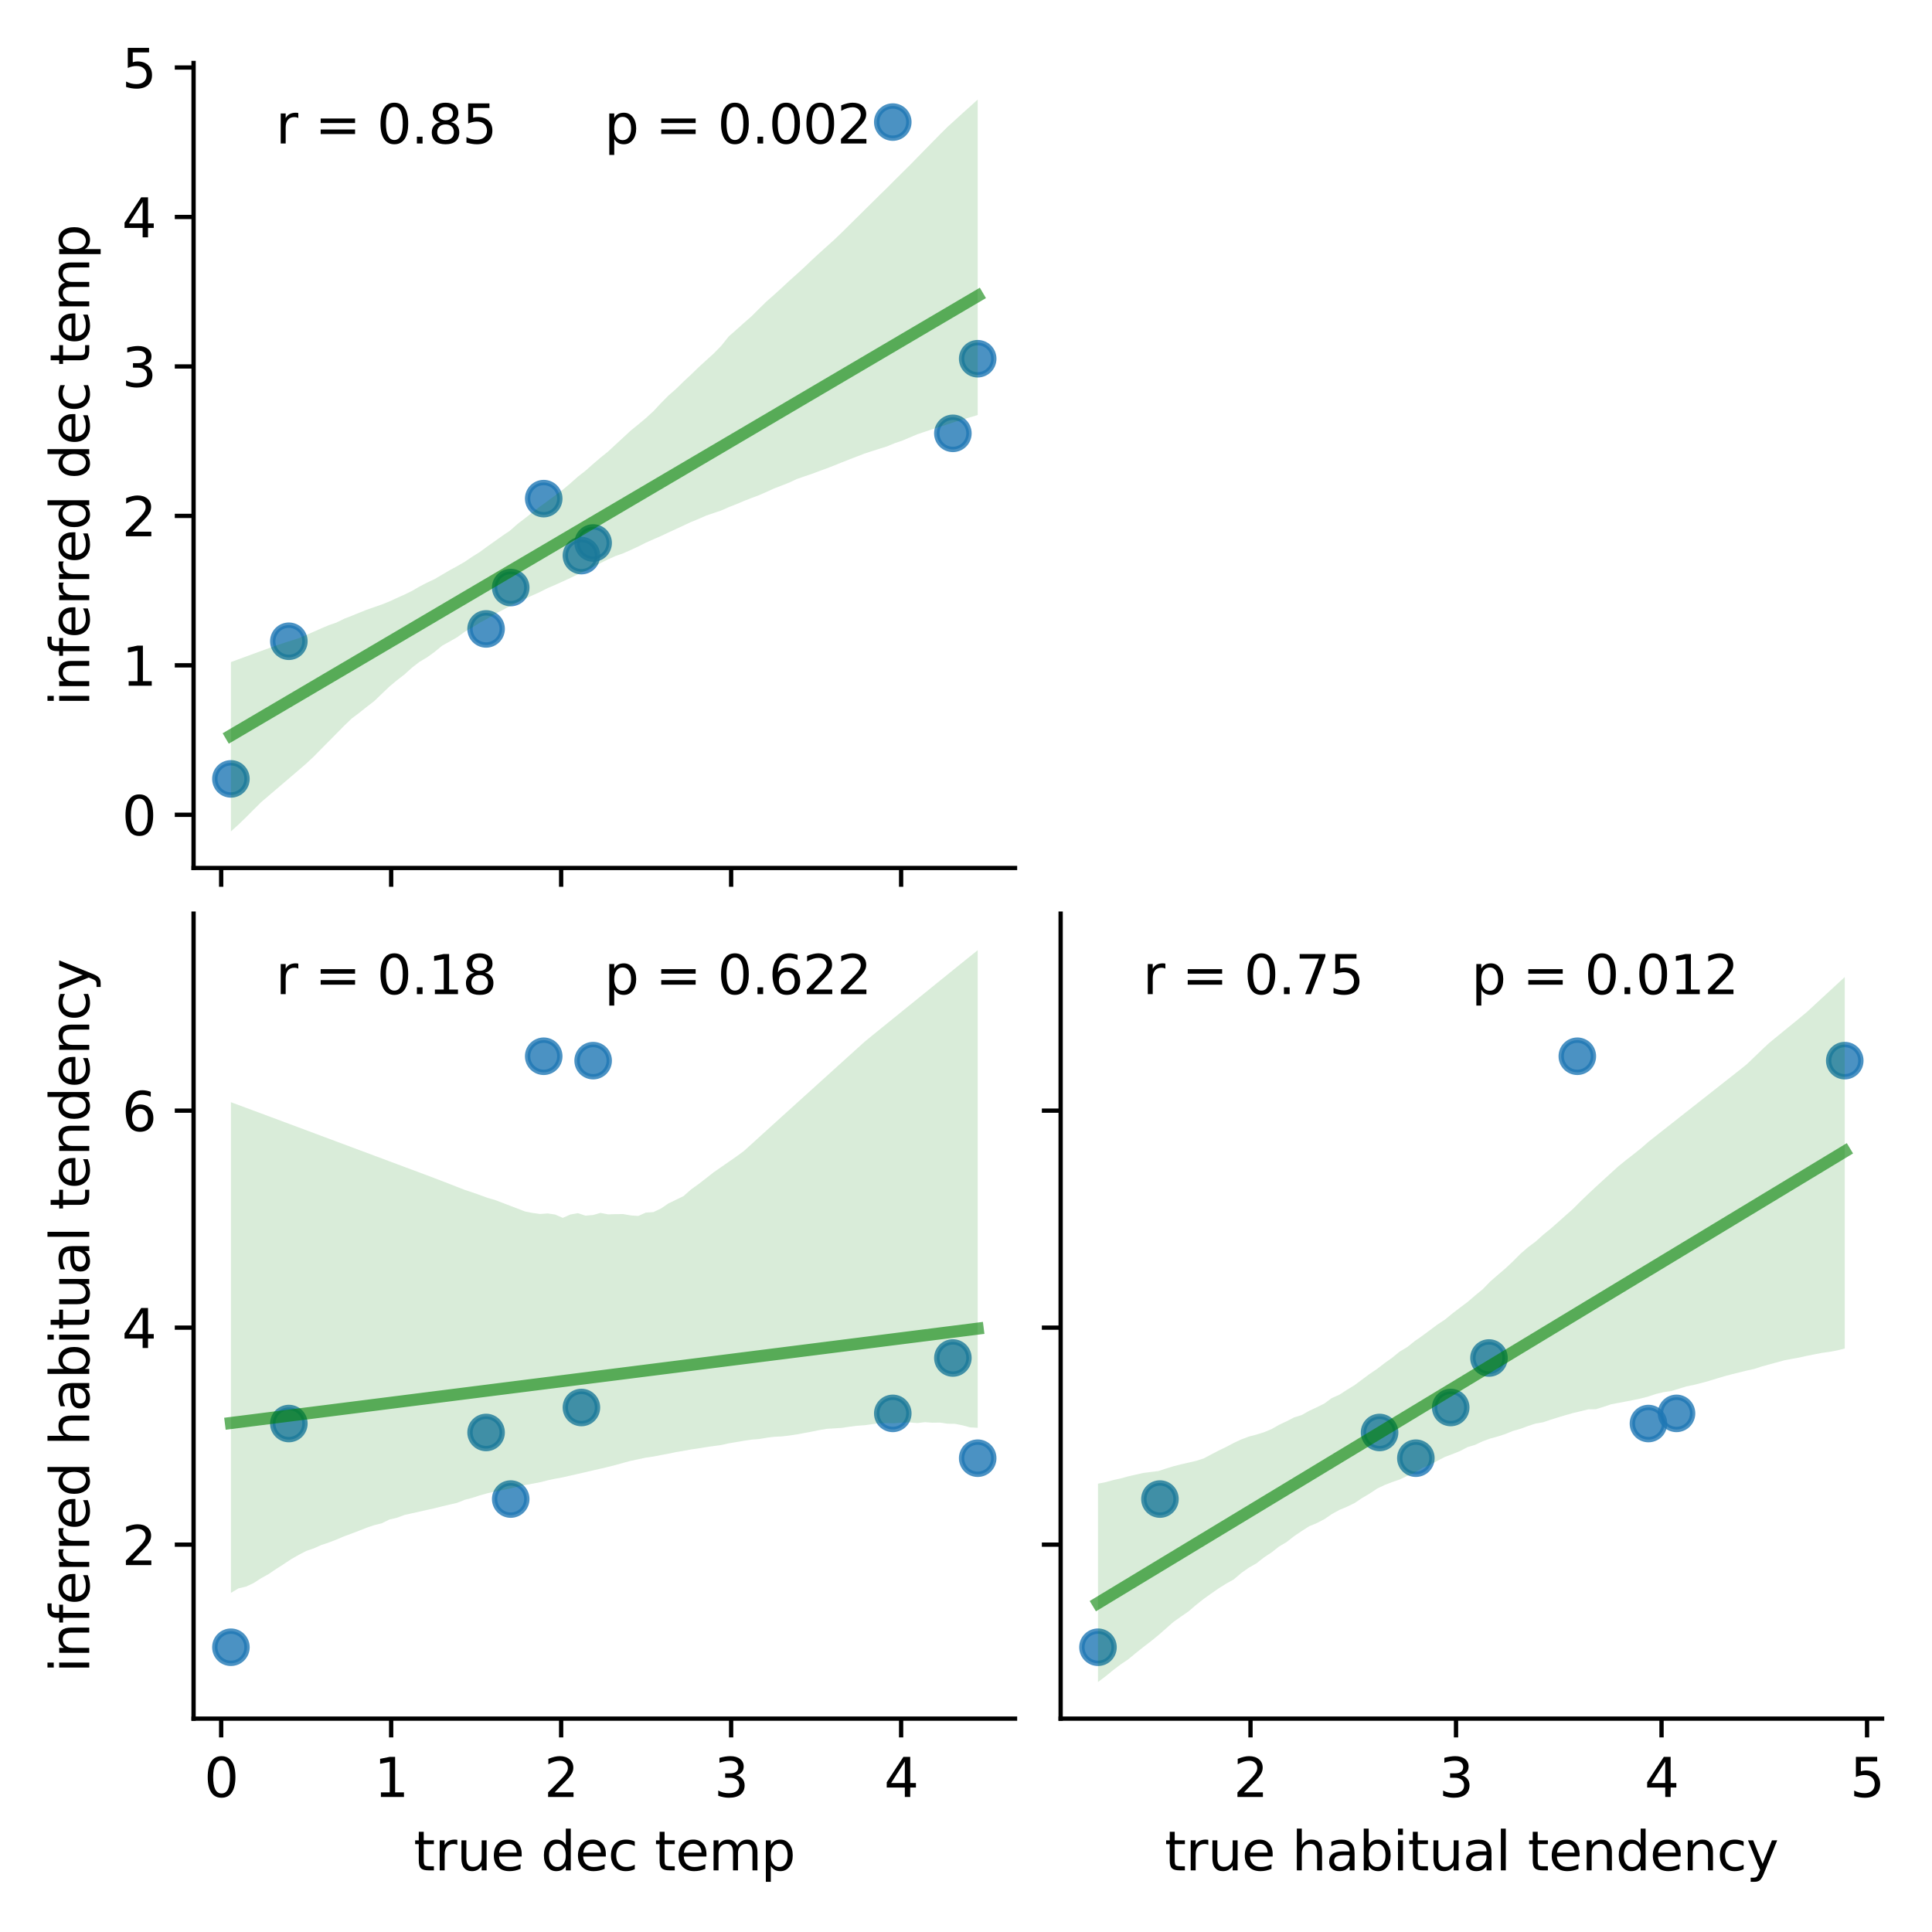 <?xml version="1.0" encoding="utf-8" standalone="no"?>
<!DOCTYPE svg PUBLIC "-//W3C//DTD SVG 1.1//EN"
  "http://www.w3.org/Graphics/SVG/1.1/DTD/svg11.dtd">
<svg xmlns:xlink="http://www.w3.org/1999/xlink" width="360pt" height="360pt" viewBox="0 0 360 360" xmlns="http://www.w3.org/2000/svg" version="1.1">
 <defs>
  <style type="text/css">*{stroke-linejoin: round; stroke-linecap: butt}</style>
 </defs>
 <g id="figure_1">
  <g id="patch_1">
   <path d="M 0 360 
L 360 360 
L 360 0 
L 0 0 
z
" style="fill: #ffffff"/>
  </g>
  <g id="axes_1">
   <g id="patch_2">
    <path d="M 36.07 161.739 
L 189.135 161.739 
L 189.135 11.737 
L 36.07 11.737 
z
" style="fill: #ffffff"/>
   </g>
   <g id="PathCollection_1">
    <defs>
     <path id="md2dc69fb15" d="M 0 3 
C 0.796 3 1.559 2.684 2.121 2.121 
C 2.684 1.559 3 0.796 3 0 
C 3 -0.796 2.684 -1.559 2.121 -2.121 
C 1.559 -2.684 0.796 -3 0 -3 
C -0.796 -3 -1.559 -2.684 -2.121 -2.121 
C -2.684 -1.559 -3 -0.796 -3 0 
C -3 0.796 -2.684 1.559 -2.121 2.121 
C -1.559 2.684 -0.796 3 0 3 
z
" style="stroke: #1f77b4; stroke-opacity: 0.8"/>
    </defs>
    <g clip-path="url(#p5562e097ee)">
     <use xlink:href="#md2dc69fb15" x="110.524" y="101.178" style="fill: #1f77b4; fill-opacity: 0.8; stroke: #1f77b4; stroke-opacity: 0.8"/>
     <use xlink:href="#md2dc69fb15" x="166.356" y="22.748" style="fill: #1f77b4; fill-opacity: 0.8; stroke: #1f77b4; stroke-opacity: 0.8"/>
     <use xlink:href="#md2dc69fb15" x="43.028" y="145.135" style="fill: #1f77b4; fill-opacity: 0.8; stroke: #1f77b4; stroke-opacity: 0.8"/>
     <use xlink:href="#md2dc69fb15" x="53.823" y="119.489" style="fill: #1f77b4; fill-opacity: 0.8; stroke: #1f77b4; stroke-opacity: 0.8"/>
     <use xlink:href="#md2dc69fb15" x="101.313" y="92.912" style="fill: #1f77b4; fill-opacity: 0.8; stroke: #1f77b4; stroke-opacity: 0.8"/>
     <use xlink:href="#md2dc69fb15" x="90.576" y="117.189" style="fill: #1f77b4; fill-opacity: 0.8; stroke: #1f77b4; stroke-opacity: 0.8"/>
     <use xlink:href="#md2dc69fb15" x="95.165" y="109.485" style="fill: #1f77b4; fill-opacity: 0.8; stroke: #1f77b4; stroke-opacity: 0.8"/>
     <use xlink:href="#md2dc69fb15" x="108.337" y="103.53" style="fill: #1f77b4; fill-opacity: 0.8; stroke: #1f77b4; stroke-opacity: 0.8"/>
     <use xlink:href="#md2dc69fb15" x="177.554" y="80.749" style="fill: #1f77b4; fill-opacity: 0.8; stroke: #1f77b4; stroke-opacity: 0.8"/>
     <use xlink:href="#md2dc69fb15" x="182.178" y="66.844" style="fill: #1f77b4; fill-opacity: 0.8; stroke: #1f77b4; stroke-opacity: 0.8"/>
    </g>
   </g>
   <g id="PolyCollection_1">
    <path d="M 43.028 123.371 
L 43.028 154.92 
L 44.433 153.652 
L 45.839 152.292 
L 47.244 150.881 
L 48.65 149.484 
L 50.055 148.283 
L 51.461 147.083 
L 52.866 145.883 
L 54.272 144.682 
L 55.678 143.484 
L 57.083 142.266 
L 58.489 140.947 
L 59.894 139.521 
L 61.3 138.099 
L 62.705 136.679 
L 64.111 135.255 
L 65.516 133.903 
L 66.922 132.843 
L 68.328 131.722 
L 69.733 130.638 
L 71.139 129.286 
L 72.544 127.948 
L 73.95 126.771 
L 75.355 125.686 
L 76.761 124.412 
L 78.167 123.326 
L 79.572 122.494 
L 80.978 121.478 
L 82.383 120.316 
L 83.789 119.538 
L 85.194 118.74 
L 86.6 117.716 
L 88.005 116.909 
L 89.411 116.03 
L 90.817 115.28 
L 92.222 114.389 
L 93.628 113.692 
L 95.033 112.917 
L 96.439 112.249 
L 97.844 111.545 
L 99.25 110.923 
L 100.655 110.292 
L 102.061 109.577 
L 103.467 108.975 
L 104.872 108.342 
L 106.278 107.692 
L 107.683 107 
L 109.089 106.358 
L 110.494 105.626 
L 111.9 104.916 
L 113.306 104.221 
L 114.711 103.598 
L 116.117 103.104 
L 117.522 102.486 
L 118.928 101.834 
L 120.333 101.123 
L 121.739 100.502 
L 123.144 99.888 
L 124.55 99.227 
L 125.956 98.576 
L 127.361 97.924 
L 128.767 97.272 
L 130.172 96.695 
L 131.578 96.074 
L 132.983 95.596 
L 134.389 95.129 
L 135.794 94.5 
L 137.2 93.951 
L 138.606 93.355 
L 140.011 92.804 
L 141.417 92.277 
L 142.822 91.666 
L 144.228 91.025 
L 145.633 90.481 
L 147.039 89.936 
L 148.445 89.27 
L 149.85 88.783 
L 151.256 88.308 
L 152.661 87.782 
L 154.067 87.268 
L 155.472 86.725 
L 156.878 86.154 
L 158.283 85.598 
L 159.689 85.057 
L 161.095 84.516 
L 162.5 84.054 
L 163.906 83.61 
L 165.311 83.166 
L 166.717 82.582 
L 168.122 82.11 
L 169.528 81.512 
L 170.933 80.918 
L 172.339 80.447 
L 173.745 79.976 
L 175.15 79.516 
L 176.556 79.059 
L 177.961 78.602 
L 179.367 78.179 
L 180.772 77.758 
L 182.178 77.336 
L 182.178 18.556 
L 182.178 18.556 
L 180.772 19.829 
L 179.367 21.086 
L 177.961 22.373 
L 176.556 23.644 
L 175.15 25.045 
L 173.745 26.475 
L 172.339 27.906 
L 170.933 29.341 
L 169.528 30.776 
L 168.122 32.17 
L 166.717 33.564 
L 165.311 34.982 
L 163.906 36.348 
L 162.5 37.739 
L 161.095 39.129 
L 159.689 40.519 
L 158.283 41.909 
L 156.878 43.3 
L 155.472 44.649 
L 154.067 45.914 
L 152.661 47.178 
L 151.256 48.473 
L 149.85 49.819 
L 148.445 51.096 
L 147.039 52.356 
L 145.633 53.664 
L 144.228 54.941 
L 142.822 56.178 
L 141.417 57.555 
L 140.011 58.96 
L 138.606 60.185 
L 137.2 61.45 
L 135.794 62.683 
L 134.389 64.444 
L 132.983 65.875 
L 131.578 67.149 
L 130.172 68.432 
L 128.767 69.796 
L 127.361 71.103 
L 125.956 72.482 
L 124.55 73.712 
L 123.144 75.133 
L 121.739 76.639 
L 120.333 77.923 
L 118.928 79.094 
L 117.522 80.238 
L 116.117 81.54 
L 114.711 82.835 
L 113.306 84.139 
L 111.9 85.274 
L 110.494 86.478 
L 109.089 87.72 
L 107.683 88.814 
L 106.278 90.068 
L 104.872 91.244 
L 103.467 92.295 
L 102.061 93.343 
L 100.655 94.363 
L 99.25 95.444 
L 97.844 96.556 
L 96.439 97.63 
L 95.033 98.874 
L 93.628 99.825 
L 92.222 100.825 
L 90.817 101.819 
L 89.411 102.851 
L 88.005 103.734 
L 86.6 104.681 
L 85.194 105.492 
L 83.789 106.257 
L 82.383 107.082 
L 80.978 107.906 
L 79.572 108.568 
L 78.167 109.295 
L 76.761 110.115 
L 75.355 110.798 
L 73.95 111.425 
L 72.544 112.078 
L 71.139 112.637 
L 69.733 113.13 
L 68.328 113.617 
L 66.922 114.185 
L 65.516 114.755 
L 64.111 115.303 
L 62.705 116.001 
L 61.3 116.482 
L 59.894 117.076 
L 58.489 117.695 
L 57.083 118.308 
L 55.678 118.916 
L 54.272 119.365 
L 52.866 119.815 
L 51.461 120.276 
L 50.055 120.79 
L 48.65 121.305 
L 47.244 121.819 
L 45.839 122.335 
L 44.433 122.853 
L 43.028 123.371 
z
" clip-path="url(#p5562e097ee)" style="fill: #008000; fill-opacity: 0.15"/>
   </g>
   <g id="matplotlib.axis_1">
    <g id="xtick_1">
     <g id="line2d_1">
      <defs>
       <path id="mf3488347f6" d="M 0 0 
L 0 3.5 
" style="stroke: #000000; stroke-width: 0.8"/>
      </defs>
      <g>
       <use xlink:href="#mf3488347f6" x="41.211" y="161.739" style="stroke: #000000; stroke-width: 0.8"/>
      </g>
     </g>
    </g>
    <g id="xtick_2">
     <g id="line2d_2">
      <g>
       <use xlink:href="#mf3488347f6" x="72.886" y="161.739" style="stroke: #000000; stroke-width: 0.8"/>
      </g>
     </g>
    </g>
    <g id="xtick_3">
     <g id="line2d_3">
      <g>
       <use xlink:href="#mf3488347f6" x="104.561" y="161.739" style="stroke: #000000; stroke-width: 0.8"/>
      </g>
     </g>
    </g>
    <g id="xtick_4">
     <g id="line2d_4">
      <g>
       <use xlink:href="#mf3488347f6" x="136.236" y="161.739" style="stroke: #000000; stroke-width: 0.8"/>
      </g>
     </g>
    </g>
    <g id="xtick_5">
     <g id="line2d_5">
      <g>
       <use xlink:href="#mf3488347f6" x="167.911" y="161.739" style="stroke: #000000; stroke-width: 0.8"/>
      </g>
     </g>
    </g>
   </g>
   <g id="matplotlib.axis_2">
    <g id="ytick_1">
     <g id="line2d_6">
      <defs>
       <path id="m5735e891fd" d="M 0 0 
L -3.5 0 
" style="stroke: #000000; stroke-width: 0.8"/>
      </defs>
      <g>
       <use xlink:href="#m5735e891fd" x="36.07" y="151.824" style="stroke: #000000; stroke-width: 0.8"/>
      </g>
     </g>
     <g id="text_1">
      <!-- 0 -->
      <g transform="translate(22.707 155.623) scale(0.1 -0.1)">
       <defs>
        <path id="DejaVuSans-30" d="M 2034 4250 
Q 1547 4250 1301 3770 
Q 1056 3291 1056 2328 
Q 1056 1369 1301 889 
Q 1547 409 2034 409 
Q 2525 409 2770 889 
Q 3016 1369 3016 2328 
Q 3016 3291 2770 3770 
Q 2525 4250 2034 4250 
z
M 2034 4750 
Q 2819 4750 3233 4129 
Q 3647 3509 3647 2328 
Q 3647 1150 3233 529 
Q 2819 -91 2034 -91 
Q 1250 -91 836 529 
Q 422 1150 422 2328 
Q 422 3509 836 4129 
Q 1250 4750 2034 4750 
z
" transform="scale(0.016)"/>
       </defs>
       <use xlink:href="#DejaVuSans-30"/>
      </g>
     </g>
    </g>
    <g id="ytick_2">
     <g id="line2d_7">
      <g>
       <use xlink:href="#m5735e891fd" x="36.07" y="123.975" style="stroke: #000000; stroke-width: 0.8"/>
      </g>
     </g>
     <g id="text_2">
      <!-- 1 -->
      <g transform="translate(22.707 127.775) scale(0.1 -0.1)">
       <defs>
        <path id="DejaVuSans-31" d="M 794 531 
L 1825 531 
L 1825 4091 
L 703 3866 
L 703 4441 
L 1819 4666 
L 2450 4666 
L 2450 531 
L 3481 531 
L 3481 0 
L 794 0 
L 794 531 
z
" transform="scale(0.016)"/>
       </defs>
       <use xlink:href="#DejaVuSans-31"/>
      </g>
     </g>
    </g>
    <g id="ytick_3">
     <g id="line2d_8">
      <g>
       <use xlink:href="#m5735e891fd" x="36.07" y="96.127" style="stroke: #000000; stroke-width: 0.8"/>
      </g>
     </g>
     <g id="text_3">
      <!-- 2 -->
      <g transform="translate(22.707 99.926) scale(0.1 -0.1)">
       <defs>
        <path id="DejaVuSans-32" d="M 1228 531 
L 3431 531 
L 3431 0 
L 469 0 
L 469 531 
Q 828 903 1448 1529 
Q 2069 2156 2228 2338 
Q 2531 2678 2651 2914 
Q 2772 3150 2772 3378 
Q 2772 3750 2511 3984 
Q 2250 4219 1831 4219 
Q 1534 4219 1204 4116 
Q 875 4013 500 3803 
L 500 4441 
Q 881 4594 1212 4672 
Q 1544 4750 1819 4750 
Q 2544 4750 2975 4387 
Q 3406 4025 3406 3419 
Q 3406 3131 3298 2873 
Q 3191 2616 2906 2266 
Q 2828 2175 2409 1742 
Q 1991 1309 1228 531 
z
" transform="scale(0.016)"/>
       </defs>
       <use xlink:href="#DejaVuSans-32"/>
      </g>
     </g>
    </g>
    <g id="ytick_4">
     <g id="line2d_9">
      <g>
       <use xlink:href="#m5735e891fd" x="36.07" y="68.278" style="stroke: #000000; stroke-width: 0.8"/>
      </g>
     </g>
     <g id="text_4">
      <!-- 3 -->
      <g transform="translate(22.707 72.077) scale(0.1 -0.1)">
       <defs>
        <path id="DejaVuSans-33" d="M 2597 2516 
Q 3050 2419 3304 2112 
Q 3559 1806 3559 1356 
Q 3559 666 3084 287 
Q 2609 -91 1734 -91 
Q 1441 -91 1130 -33 
Q 819 25 488 141 
L 488 750 
Q 750 597 1062 519 
Q 1375 441 1716 441 
Q 2309 441 2620 675 
Q 2931 909 2931 1356 
Q 2931 1769 2642 2001 
Q 2353 2234 1838 2234 
L 1294 2234 
L 1294 2753 
L 1863 2753 
Q 2328 2753 2575 2939 
Q 2822 3125 2822 3475 
Q 2822 3834 2567 4026 
Q 2313 4219 1838 4219 
Q 1578 4219 1281 4162 
Q 984 4106 628 3988 
L 628 4550 
Q 988 4650 1302 4700 
Q 1616 4750 1894 4750 
Q 2613 4750 3031 4423 
Q 3450 4097 3450 3541 
Q 3450 3153 3228 2886 
Q 3006 2619 2597 2516 
z
" transform="scale(0.016)"/>
       </defs>
       <use xlink:href="#DejaVuSans-33"/>
      </g>
     </g>
    </g>
    <g id="ytick_5">
     <g id="line2d_10">
      <g>
       <use xlink:href="#m5735e891fd" x="36.07" y="40.429" style="stroke: #000000; stroke-width: 0.8"/>
      </g>
     </g>
     <g id="text_5">
      <!-- 4 -->
      <g transform="translate(22.707 44.229) scale(0.1 -0.1)">
       <defs>
        <path id="DejaVuSans-34" d="M 2419 4116 
L 825 1625 
L 2419 1625 
L 2419 4116 
z
M 2253 4666 
L 3047 4666 
L 3047 1625 
L 3713 1625 
L 3713 1100 
L 3047 1100 
L 3047 0 
L 2419 0 
L 2419 1100 
L 313 1100 
L 313 1709 
L 2253 4666 
z
" transform="scale(0.016)"/>
       </defs>
       <use xlink:href="#DejaVuSans-34"/>
      </g>
     </g>
    </g>
    <g id="ytick_6">
     <g id="line2d_11">
      <g>
       <use xlink:href="#m5735e891fd" x="36.07" y="12.581" style="stroke: #000000; stroke-width: 0.8"/>
      </g>
     </g>
     <g id="text_6">
      <!-- 5 -->
      <g transform="translate(22.707 16.38) scale(0.1 -0.1)">
       <defs>
        <path id="DejaVuSans-35" d="M 691 4666 
L 3169 4666 
L 3169 4134 
L 1269 4134 
L 1269 2991 
Q 1406 3038 1543 3061 
Q 1681 3084 1819 3084 
Q 2600 3084 3056 2656 
Q 3513 2228 3513 1497 
Q 3513 744 3044 326 
Q 2575 -91 1722 -91 
Q 1428 -91 1123 -41 
Q 819 9 494 109 
L 494 744 
Q 775 591 1075 516 
Q 1375 441 1709 441 
Q 2250 441 2565 725 
Q 2881 1009 2881 1497 
Q 2881 1984 2565 2268 
Q 2250 2553 1709 2553 
Q 1456 2553 1204 2497 
Q 953 2441 691 2322 
L 691 4666 
z
" transform="scale(0.016)"/>
       </defs>
       <use xlink:href="#DejaVuSans-35"/>
      </g>
     </g>
    </g>
    <g id="text_7">
     <!-- inferred dec temp -->
     <g transform="translate(16.628 131.554) rotate(-90) scale(0.1 -0.1)">
      <defs>
       <path id="DejaVuSans-69" d="M 603 3500 
L 1178 3500 
L 1178 0 
L 603 0 
L 603 3500 
z
M 603 4863 
L 1178 4863 
L 1178 4134 
L 603 4134 
L 603 4863 
z
" transform="scale(0.016)"/>
       <path id="DejaVuSans-6e" d="M 3513 2113 
L 3513 0 
L 2938 0 
L 2938 2094 
Q 2938 2591 2744 2837 
Q 2550 3084 2163 3084 
Q 1697 3084 1428 2787 
Q 1159 2491 1159 1978 
L 1159 0 
L 581 0 
L 581 3500 
L 1159 3500 
L 1159 2956 
Q 1366 3272 1645 3428 
Q 1925 3584 2291 3584 
Q 2894 3584 3203 3211 
Q 3513 2838 3513 2113 
z
" transform="scale(0.016)"/>
       <path id="DejaVuSans-66" d="M 2375 4863 
L 2375 4384 
L 1825 4384 
Q 1516 4384 1395 4259 
Q 1275 4134 1275 3809 
L 1275 3500 
L 2222 3500 
L 2222 3053 
L 1275 3053 
L 1275 0 
L 697 0 
L 697 3053 
L 147 3053 
L 147 3500 
L 697 3500 
L 697 3744 
Q 697 4328 969 4595 
Q 1241 4863 1831 4863 
L 2375 4863 
z
" transform="scale(0.016)"/>
       <path id="DejaVuSans-65" d="M 3597 1894 
L 3597 1613 
L 953 1613 
Q 991 1019 1311 708 
Q 1631 397 2203 397 
Q 2534 397 2845 478 
Q 3156 559 3463 722 
L 3463 178 
Q 3153 47 2828 -22 
Q 2503 -91 2169 -91 
Q 1331 -91 842 396 
Q 353 884 353 1716 
Q 353 2575 817 3079 
Q 1281 3584 2069 3584 
Q 2775 3584 3186 3129 
Q 3597 2675 3597 1894 
z
M 3022 2063 
Q 3016 2534 2758 2815 
Q 2500 3097 2075 3097 
Q 1594 3097 1305 2825 
Q 1016 2553 972 2059 
L 3022 2063 
z
" transform="scale(0.016)"/>
       <path id="DejaVuSans-72" d="M 2631 2963 
Q 2534 3019 2420 3045 
Q 2306 3072 2169 3072 
Q 1681 3072 1420 2755 
Q 1159 2438 1159 1844 
L 1159 0 
L 581 0 
L 581 3500 
L 1159 3500 
L 1159 2956 
Q 1341 3275 1631 3429 
Q 1922 3584 2338 3584 
Q 2397 3584 2469 3576 
Q 2541 3569 2628 3553 
L 2631 2963 
z
" transform="scale(0.016)"/>
       <path id="DejaVuSans-64" d="M 2906 2969 
L 2906 4863 
L 3481 4863 
L 3481 0 
L 2906 0 
L 2906 525 
Q 2725 213 2448 61 
Q 2172 -91 1784 -91 
Q 1150 -91 751 415 
Q 353 922 353 1747 
Q 353 2572 751 3078 
Q 1150 3584 1784 3584 
Q 2172 3584 2448 3432 
Q 2725 3281 2906 2969 
z
M 947 1747 
Q 947 1113 1208 752 
Q 1469 391 1925 391 
Q 2381 391 2643 752 
Q 2906 1113 2906 1747 
Q 2906 2381 2643 2742 
Q 2381 3103 1925 3103 
Q 1469 3103 1208 2742 
Q 947 2381 947 1747 
z
" transform="scale(0.016)"/>
       <path id="DejaVuSans-20" transform="scale(0.016)"/>
       <path id="DejaVuSans-63" d="M 3122 3366 
L 3122 2828 
Q 2878 2963 2633 3030 
Q 2388 3097 2138 3097 
Q 1578 3097 1268 2742 
Q 959 2388 959 1747 
Q 959 1106 1268 751 
Q 1578 397 2138 397 
Q 2388 397 2633 464 
Q 2878 531 3122 666 
L 3122 134 
Q 2881 22 2623 -34 
Q 2366 -91 2075 -91 
Q 1284 -91 818 406 
Q 353 903 353 1747 
Q 353 2603 823 3093 
Q 1294 3584 2113 3584 
Q 2378 3584 2631 3529 
Q 2884 3475 3122 3366 
z
" transform="scale(0.016)"/>
       <path id="DejaVuSans-74" d="M 1172 4494 
L 1172 3500 
L 2356 3500 
L 2356 3053 
L 1172 3053 
L 1172 1153 
Q 1172 725 1289 603 
Q 1406 481 1766 481 
L 2356 481 
L 2356 0 
L 1766 0 
Q 1100 0 847 248 
Q 594 497 594 1153 
L 594 3053 
L 172 3053 
L 172 3500 
L 594 3500 
L 594 4494 
L 1172 4494 
z
" transform="scale(0.016)"/>
       <path id="DejaVuSans-6d" d="M 3328 2828 
Q 3544 3216 3844 3400 
Q 4144 3584 4550 3584 
Q 5097 3584 5394 3201 
Q 5691 2819 5691 2113 
L 5691 0 
L 5113 0 
L 5113 2094 
Q 5113 2597 4934 2840 
Q 4756 3084 4391 3084 
Q 3944 3084 3684 2787 
Q 3425 2491 3425 1978 
L 3425 0 
L 2847 0 
L 2847 2094 
Q 2847 2600 2669 2842 
Q 2491 3084 2119 3084 
Q 1678 3084 1418 2786 
Q 1159 2488 1159 1978 
L 1159 0 
L 581 0 
L 581 3500 
L 1159 3500 
L 1159 2956 
Q 1356 3278 1631 3431 
Q 1906 3584 2284 3584 
Q 2666 3584 2933 3390 
Q 3200 3197 3328 2828 
z
" transform="scale(0.016)"/>
       <path id="DejaVuSans-70" d="M 1159 525 
L 1159 -1331 
L 581 -1331 
L 581 3500 
L 1159 3500 
L 1159 2969 
Q 1341 3281 1617 3432 
Q 1894 3584 2278 3584 
Q 2916 3584 3314 3078 
Q 3713 2572 3713 1747 
Q 3713 922 3314 415 
Q 2916 -91 2278 -91 
Q 1894 -91 1617 61 
Q 1341 213 1159 525 
z
M 3116 1747 
Q 3116 2381 2855 2742 
Q 2594 3103 2138 3103 
Q 1681 3103 1420 2742 
Q 1159 2381 1159 1747 
Q 1159 1113 1420 752 
Q 1681 391 2138 391 
Q 2594 391 2855 752 
Q 3116 1113 3116 1747 
z
" transform="scale(0.016)"/>
      </defs>
      <use xlink:href="#DejaVuSans-69"/>
      <use xlink:href="#DejaVuSans-6e" x="27.783"/>
      <use xlink:href="#DejaVuSans-66" x="91.162"/>
      <use xlink:href="#DejaVuSans-65" x="126.367"/>
      <use xlink:href="#DejaVuSans-72" x="187.891"/>
      <use xlink:href="#DejaVuSans-72" x="227.254"/>
      <use xlink:href="#DejaVuSans-65" x="266.117"/>
      <use xlink:href="#DejaVuSans-64" x="327.641"/>
      <use xlink:href="#DejaVuSans-20" x="391.117"/>
      <use xlink:href="#DejaVuSans-64" x="422.904"/>
      <use xlink:href="#DejaVuSans-65" x="486.381"/>
      <use xlink:href="#DejaVuSans-63" x="547.904"/>
      <use xlink:href="#DejaVuSans-20" x="602.885"/>
      <use xlink:href="#DejaVuSans-74" x="634.672"/>
      <use xlink:href="#DejaVuSans-65" x="673.881"/>
      <use xlink:href="#DejaVuSans-6d" x="735.404"/>
      <use xlink:href="#DejaVuSans-70" x="832.816"/>
     </g>
    </g>
   </g>
   <g id="line2d_12">
    <path d="M 43.028 137.035 
L 44.433 136.208 
L 45.839 135.381 
L 47.244 134.554 
L 48.65 133.726 
L 50.055 132.899 
L 51.461 132.072 
L 52.866 131.245 
L 54.272 130.418 
L 55.678 129.591 
L 57.083 128.764 
L 58.489 127.937 
L 59.894 127.109 
L 61.3 126.282 
L 62.705 125.455 
L 64.111 124.628 
L 65.516 123.801 
L 66.922 122.974 
L 68.328 122.147 
L 69.733 121.32 
L 71.139 120.492 
L 72.544 119.665 
L 73.95 118.838 
L 75.355 118.011 
L 76.761 117.184 
L 78.167 116.357 
L 79.572 115.53 
L 80.978 114.702 
L 82.383 113.875 
L 83.789 113.048 
L 85.194 112.221 
L 86.6 111.394 
L 88.005 110.567 
L 89.411 109.74 
L 90.817 108.913 
L 92.222 108.085 
L 93.628 107.258 
L 95.033 106.431 
L 96.439 105.604 
L 97.844 104.777 
L 99.25 103.95 
L 100.655 103.123 
L 102.061 102.296 
L 103.467 101.468 
L 104.872 100.641 
L 106.278 99.814 
L 107.683 98.987 
L 109.089 98.16 
L 110.494 97.333 
L 111.9 96.506 
L 113.306 95.678 
L 114.711 94.851 
L 116.117 94.024 
L 117.522 93.197 
L 118.928 92.37 
L 120.333 91.543 
L 121.739 90.716 
L 123.144 89.889 
L 124.55 89.061 
L 125.956 88.234 
L 127.361 87.407 
L 128.767 86.58 
L 130.172 85.753 
L 131.578 84.926 
L 132.983 84.099 
L 134.389 83.272 
L 135.794 82.444 
L 137.2 81.617 
L 138.606 80.79 
L 140.011 79.963 
L 141.417 79.136 
L 142.822 78.309 
L 144.228 77.482 
L 145.633 76.654 
L 147.039 75.827 
L 148.445 75 
L 149.85 74.173 
L 151.256 73.346 
L 152.661 72.519 
L 154.067 71.692 
L 155.472 70.865 
L 156.878 70.037 
L 158.283 69.21 
L 159.689 68.383 
L 161.095 67.556 
L 162.5 66.729 
L 163.906 65.902 
L 165.311 65.075 
L 166.717 64.248 
L 168.122 63.42 
L 169.528 62.593 
L 170.933 61.766 
L 172.339 60.939 
L 173.745 60.112 
L 175.15 59.285 
L 176.556 58.458 
L 177.961 57.63 
L 179.367 56.803 
L 180.772 55.976 
L 182.178 55.149 
" clip-path="url(#p5562e097ee)" style="fill: none; stroke: #008000; stroke-opacity: 0.6; stroke-width: 2.25; stroke-linecap: square"/>
   </g>
   <g id="patch_3">
    <path d="M 36.07 161.739 
L 36.07 11.737 
" style="fill: none; stroke: #000000; stroke-width: 0.8; stroke-linejoin: miter; stroke-linecap: square"/>
   </g>
   <g id="patch_4">
    <path d="M 36.07 161.739 
L 189.135 161.739 
" style="fill: none; stroke: #000000; stroke-width: 0.8; stroke-linejoin: miter; stroke-linecap: square"/>
   </g>
   <g id="text_8">
    <!-- r = 0.85  -->
    <g transform="translate(51.377 26.737) scale(0.1 -0.1)">
     <defs>
      <path id="DejaVuSans-3d" d="M 678 2906 
L 4684 2906 
L 4684 2381 
L 678 2381 
L 678 2906 
z
M 678 1631 
L 4684 1631 
L 4684 1100 
L 678 1100 
L 678 1631 
z
" transform="scale(0.016)"/>
      <path id="DejaVuSans-2e" d="M 684 794 
L 1344 794 
L 1344 0 
L 684 0 
L 684 794 
z
" transform="scale(0.016)"/>
      <path id="DejaVuSans-38" d="M 2034 2216 
Q 1584 2216 1326 1975 
Q 1069 1734 1069 1313 
Q 1069 891 1326 650 
Q 1584 409 2034 409 
Q 2484 409 2743 651 
Q 3003 894 3003 1313 
Q 3003 1734 2745 1975 
Q 2488 2216 2034 2216 
z
M 1403 2484 
Q 997 2584 770 2862 
Q 544 3141 544 3541 
Q 544 4100 942 4425 
Q 1341 4750 2034 4750 
Q 2731 4750 3128 4425 
Q 3525 4100 3525 3541 
Q 3525 3141 3298 2862 
Q 3072 2584 2669 2484 
Q 3125 2378 3379 2068 
Q 3634 1759 3634 1313 
Q 3634 634 3220 271 
Q 2806 -91 2034 -91 
Q 1263 -91 848 271 
Q 434 634 434 1313 
Q 434 1759 690 2068 
Q 947 2378 1403 2484 
z
M 1172 3481 
Q 1172 3119 1398 2916 
Q 1625 2713 2034 2713 
Q 2441 2713 2670 2916 
Q 2900 3119 2900 3481 
Q 2900 3844 2670 4047 
Q 2441 4250 2034 4250 
Q 1625 4250 1398 4047 
Q 1172 3844 1172 3481 
z
" transform="scale(0.016)"/>
     </defs>
     <use xlink:href="#DejaVuSans-72"/>
     <use xlink:href="#DejaVuSans-20" x="41.113"/>
     <use xlink:href="#DejaVuSans-3d" x="72.9"/>
     <use xlink:href="#DejaVuSans-20" x="156.689"/>
     <use xlink:href="#DejaVuSans-30" x="188.477"/>
     <use xlink:href="#DejaVuSans-2e" x="252.1"/>
     <use xlink:href="#DejaVuSans-38" x="283.887"/>
     <use xlink:href="#DejaVuSans-35" x="347.51"/>
     <use xlink:href="#DejaVuSans-20" x="411.133"/>
    </g>
   </g>
   <g id="text_9">
    <!-- p = 0.002 -->
    <g transform="translate(112.603 26.737) scale(0.1 -0.1)">
     <use xlink:href="#DejaVuSans-70"/>
     <use xlink:href="#DejaVuSans-20" x="63.477"/>
     <use xlink:href="#DejaVuSans-3d" x="95.264"/>
     <use xlink:href="#DejaVuSans-20" x="179.053"/>
     <use xlink:href="#DejaVuSans-30" x="210.84"/>
     <use xlink:href="#DejaVuSans-2e" x="274.463"/>
     <use xlink:href="#DejaVuSans-30" x="306.25"/>
     <use xlink:href="#DejaVuSans-30" x="369.873"/>
     <use xlink:href="#DejaVuSans-32" x="433.496"/>
    </g>
   </g>
  </g>
  <g id="axes_2">
   <g id="patch_5">
    <path d="M 36.07 320.24 
L 189.135 320.24 
L 189.135 170.239 
L 36.07 170.239 
z
" style="fill: #ffffff"/>
   </g>
   <g id="PathCollection_2">
    <g clip-path="url(#p21016a4296)">
     <use xlink:href="#md2dc69fb15" x="110.524" y="197.636" style="fill: #1f77b4; fill-opacity: 0.8; stroke: #1f77b4; stroke-opacity: 0.8"/>
     <use xlink:href="#md2dc69fb15" x="166.356" y="263.363" style="fill: #1f77b4; fill-opacity: 0.8; stroke: #1f77b4; stroke-opacity: 0.8"/>
     <use xlink:href="#md2dc69fb15" x="43.028" y="306.94" style="fill: #1f77b4; fill-opacity: 0.8; stroke: #1f77b4; stroke-opacity: 0.8"/>
     <use xlink:href="#md2dc69fb15" x="53.823" y="265.256" style="fill: #1f77b4; fill-opacity: 0.8; stroke: #1f77b4; stroke-opacity: 0.8"/>
     <use xlink:href="#md2dc69fb15" x="101.313" y="196.817" style="fill: #1f77b4; fill-opacity: 0.8; stroke: #1f77b4; stroke-opacity: 0.8"/>
     <use xlink:href="#md2dc69fb15" x="90.576" y="266.921" style="fill: #1f77b4; fill-opacity: 0.8; stroke: #1f77b4; stroke-opacity: 0.8"/>
     <use xlink:href="#md2dc69fb15" x="95.165" y="279.328" style="fill: #1f77b4; fill-opacity: 0.8; stroke: #1f77b4; stroke-opacity: 0.8"/>
     <use xlink:href="#md2dc69fb15" x="108.337" y="262.268" style="fill: #1f77b4; fill-opacity: 0.8; stroke: #1f77b4; stroke-opacity: 0.8"/>
     <use xlink:href="#md2dc69fb15" x="177.554" y="253.044" style="fill: #1f77b4; fill-opacity: 0.8; stroke: #1f77b4; stroke-opacity: 0.8"/>
     <use xlink:href="#md2dc69fb15" x="182.178" y="271.714" style="fill: #1f77b4; fill-opacity: 0.8; stroke: #1f77b4; stroke-opacity: 0.8"/>
    </g>
   </g>
   <g id="PolyCollection_2">
    <path d="M 43.028 205.377 
L 43.028 296.809 
L 44.433 295.969 
L 45.839 295.644 
L 47.244 294.986 
L 48.65 294.081 
L 50.055 293.301 
L 51.461 292.352 
L 52.866 291.453 
L 54.272 290.517 
L 55.678 289.718 
L 57.083 288.99 
L 58.489 288.507 
L 59.894 287.883 
L 61.3 287.41 
L 62.705 286.878 
L 64.111 286.274 
L 65.516 285.756 
L 66.922 285.222 
L 68.328 284.663 
L 69.733 284.187 
L 71.139 283.845 
L 72.544 283.145 
L 73.95 282.815 
L 75.355 282.293 
L 76.761 281.979 
L 78.167 281.666 
L 79.572 281.353 
L 80.978 281.038 
L 82.383 280.686 
L 83.789 280.351 
L 85.194 280.031 
L 86.6 279.466 
L 88.005 279.102 
L 89.411 278.64 
L 90.817 278.251 
L 92.222 277.923 
L 93.628 277.646 
L 95.033 277.368 
L 96.439 277.034 
L 97.844 276.717 
L 99.25 276.455 
L 100.655 276.192 
L 102.061 275.831 
L 103.467 275.535 
L 104.872 275.279 
L 106.278 274.959 
L 107.683 274.637 
L 109.089 274.315 
L 110.494 273.991 
L 111.9 273.669 
L 113.306 273.335 
L 114.711 272.981 
L 116.117 272.587 
L 117.522 272.207 
L 118.928 271.919 
L 120.333 271.609 
L 121.739 271.408 
L 123.144 271.133 
L 124.55 270.877 
L 125.956 270.574 
L 127.361 270.348 
L 128.767 270.082 
L 130.172 269.884 
L 131.578 269.648 
L 132.983 269.452 
L 134.389 269.26 
L 135.794 268.944 
L 137.2 268.709 
L 138.606 268.47 
L 140.011 268.258 
L 141.417 268.145 
L 142.822 267.91 
L 144.228 267.727 
L 145.633 267.659 
L 147.039 267.497 
L 148.445 267.285 
L 149.85 267.024 
L 151.256 266.762 
L 152.661 266.478 
L 154.067 266.238 
L 155.472 266.156 
L 156.878 266.061 
L 158.283 265.848 
L 159.689 265.672 
L 161.095 265.572 
L 162.5 265.379 
L 163.906 265.187 
L 165.311 265.181 
L 166.717 265.193 
L 168.122 265.072 
L 169.528 265.051 
L 170.933 265.17 
L 172.339 265 
L 173.745 265.1 
L 175.15 265.078 
L 176.556 265.288 
L 177.961 265.311 
L 179.367 265.597 
L 180.772 265.971 
L 182.178 266.044 
L 182.178 177.057 
L 182.178 177.057 
L 180.772 178.188 
L 179.367 179.318 
L 177.961 180.455 
L 176.556 181.593 
L 175.15 182.73 
L 173.745 183.868 
L 172.339 185.006 
L 170.933 186.144 
L 169.528 187.281 
L 168.122 188.419 
L 166.717 189.557 
L 165.311 190.695 
L 163.906 191.832 
L 162.5 192.97 
L 161.095 194.123 
L 159.689 195.394 
L 158.283 196.665 
L 156.878 197.936 
L 155.472 199.207 
L 154.067 200.478 
L 152.661 201.75 
L 151.256 203.021 
L 149.85 204.292 
L 148.445 205.563 
L 147.039 206.834 
L 145.633 208.106 
L 144.228 209.381 
L 142.822 210.656 
L 141.417 211.931 
L 140.011 213.206 
L 138.606 214.481 
L 137.2 215.509 
L 135.794 216.486 
L 134.389 217.462 
L 132.983 218.438 
L 131.578 219.54 
L 130.172 220.63 
L 128.767 221.636 
L 127.361 222.881 
L 125.956 223.562 
L 124.55 224.247 
L 123.144 225.199 
L 121.739 225.859 
L 120.333 225.951 
L 118.928 226.575 
L 117.522 226.475 
L 116.117 226.224 
L 114.711 226.234 
L 113.306 226.28 
L 111.9 226.007 
L 110.494 226.402 
L 109.089 226.517 
L 107.683 226.055 
L 106.278 226.306 
L 104.872 226.933 
L 103.467 226.322 
L 102.061 226.105 
L 100.655 226.211 
L 99.25 226.017 
L 97.844 225.744 
L 96.439 225.204 
L 95.033 224.668 
L 93.628 224.131 
L 92.222 223.595 
L 90.817 223.196 
L 89.411 222.674 
L 88.005 222.186 
L 86.6 221.719 
L 85.194 221.171 
L 83.789 220.622 
L 82.383 220.074 
L 80.978 219.541 
L 79.572 219.006 
L 78.167 218.481 
L 76.761 217.956 
L 75.355 217.432 
L 73.95 216.907 
L 72.544 216.382 
L 71.139 215.857 
L 69.733 215.333 
L 68.328 214.808 
L 66.922 214.283 
L 65.516 213.758 
L 64.111 213.234 
L 62.705 212.709 
L 61.3 212.184 
L 59.894 211.66 
L 58.489 211.135 
L 57.083 210.61 
L 55.678 210.085 
L 54.272 209.561 
L 52.866 209.036 
L 51.461 208.511 
L 50.055 207.987 
L 48.65 207.465 
L 47.244 206.943 
L 45.839 206.421 
L 44.433 205.899 
L 43.028 205.377 
z
" clip-path="url(#p21016a4296)" style="fill: #008000; fill-opacity: 0.15"/>
   </g>
   <g id="matplotlib.axis_3">
    <g id="xtick_6">
     <g id="line2d_13">
      <g>
       <use xlink:href="#mf3488347f6" x="41.211" y="320.24" style="stroke: #000000; stroke-width: 0.8"/>
      </g>
     </g>
     <g id="text_10">
      <!-- 0 -->
      <g transform="translate(38.029 334.838) scale(0.1 -0.1)">
       <use xlink:href="#DejaVuSans-30"/>
      </g>
     </g>
    </g>
    <g id="xtick_7">
     <g id="line2d_14">
      <g>
       <use xlink:href="#mf3488347f6" x="72.886" y="320.24" style="stroke: #000000; stroke-width: 0.8"/>
      </g>
     </g>
     <g id="text_11">
      <!-- 1 -->
      <g transform="translate(69.705 334.838) scale(0.1 -0.1)">
       <use xlink:href="#DejaVuSans-31"/>
      </g>
     </g>
    </g>
    <g id="xtick_8">
     <g id="line2d_15">
      <g>
       <use xlink:href="#mf3488347f6" x="104.561" y="320.24" style="stroke: #000000; stroke-width: 0.8"/>
      </g>
     </g>
     <g id="text_12">
      <!-- 2 -->
      <g transform="translate(101.38 334.838) scale(0.1 -0.1)">
       <use xlink:href="#DejaVuSans-32"/>
      </g>
     </g>
    </g>
    <g id="xtick_9">
     <g id="line2d_16">
      <g>
       <use xlink:href="#mf3488347f6" x="136.236" y="320.24" style="stroke: #000000; stroke-width: 0.8"/>
      </g>
     </g>
     <g id="text_13">
      <!-- 3 -->
      <g transform="translate(133.055 334.838) scale(0.1 -0.1)">
       <use xlink:href="#DejaVuSans-33"/>
      </g>
     </g>
    </g>
    <g id="xtick_10">
     <g id="line2d_17">
      <g>
       <use xlink:href="#mf3488347f6" x="167.911" y="320.24" style="stroke: #000000; stroke-width: 0.8"/>
      </g>
     </g>
     <g id="text_14">
      <!-- 4 -->
      <g transform="translate(164.73 334.838) scale(0.1 -0.1)">
       <use xlink:href="#DejaVuSans-34"/>
      </g>
     </g>
    </g>
    <g id="text_15">
     <!-- true dec temp -->
     <g transform="translate(77.082 348.517) scale(0.1 -0.1)">
      <defs>
       <path id="DejaVuSans-75" d="M 544 1381 
L 544 3500 
L 1119 3500 
L 1119 1403 
Q 1119 906 1312 657 
Q 1506 409 1894 409 
Q 2359 409 2629 706 
Q 2900 1003 2900 1516 
L 2900 3500 
L 3475 3500 
L 3475 0 
L 2900 0 
L 2900 538 
Q 2691 219 2414 64 
Q 2138 -91 1772 -91 
Q 1169 -91 856 284 
Q 544 659 544 1381 
z
M 1991 3584 
L 1991 3584 
z
" transform="scale(0.016)"/>
      </defs>
      <use xlink:href="#DejaVuSans-74"/>
      <use xlink:href="#DejaVuSans-72" x="39.209"/>
      <use xlink:href="#DejaVuSans-75" x="80.322"/>
      <use xlink:href="#DejaVuSans-65" x="143.701"/>
      <use xlink:href="#DejaVuSans-20" x="205.225"/>
      <use xlink:href="#DejaVuSans-64" x="237.012"/>
      <use xlink:href="#DejaVuSans-65" x="300.488"/>
      <use xlink:href="#DejaVuSans-63" x="362.012"/>
      <use xlink:href="#DejaVuSans-20" x="416.992"/>
      <use xlink:href="#DejaVuSans-74" x="448.779"/>
      <use xlink:href="#DejaVuSans-65" x="487.988"/>
      <use xlink:href="#DejaVuSans-6d" x="549.512"/>
      <use xlink:href="#DejaVuSans-70" x="646.924"/>
     </g>
    </g>
   </g>
   <g id="matplotlib.axis_4">
    <g id="ytick_7">
     <g id="line2d_18">
      <g>
       <use xlink:href="#m5735e891fd" x="36.07" y="287.825" style="stroke: #000000; stroke-width: 0.8"/>
      </g>
     </g>
     <g id="text_16">
      <!-- 2 -->
      <g transform="translate(22.707 291.624) scale(0.1 -0.1)">
       <use xlink:href="#DejaVuSans-32"/>
      </g>
     </g>
    </g>
    <g id="ytick_8">
     <g id="line2d_19">
      <g>
       <use xlink:href="#m5735e891fd" x="36.07" y="247.387" style="stroke: #000000; stroke-width: 0.8"/>
      </g>
     </g>
     <g id="text_17">
      <!-- 4 -->
      <g transform="translate(22.707 251.187) scale(0.1 -0.1)">
       <use xlink:href="#DejaVuSans-34"/>
      </g>
     </g>
    </g>
    <g id="ytick_9">
     <g id="line2d_20">
      <g>
       <use xlink:href="#m5735e891fd" x="36.07" y="206.95" style="stroke: #000000; stroke-width: 0.8"/>
      </g>
     </g>
     <g id="text_18">
      <!-- 6 -->
      <g transform="translate(22.707 210.749) scale(0.1 -0.1)">
       <defs>
        <path id="DejaVuSans-36" d="M 2113 2584 
Q 1688 2584 1439 2293 
Q 1191 2003 1191 1497 
Q 1191 994 1439 701 
Q 1688 409 2113 409 
Q 2538 409 2786 701 
Q 3034 994 3034 1497 
Q 3034 2003 2786 2293 
Q 2538 2584 2113 2584 
z
M 3366 4563 
L 3366 3988 
Q 3128 4100 2886 4159 
Q 2644 4219 2406 4219 
Q 1781 4219 1451 3797 
Q 1122 3375 1075 2522 
Q 1259 2794 1537 2939 
Q 1816 3084 2150 3084 
Q 2853 3084 3261 2657 
Q 3669 2231 3669 1497 
Q 3669 778 3244 343 
Q 2819 -91 2113 -91 
Q 1303 -91 875 529 
Q 447 1150 447 2328 
Q 447 3434 972 4092 
Q 1497 4750 2381 4750 
Q 2619 4750 2861 4703 
Q 3103 4656 3366 4563 
z
" transform="scale(0.016)"/>
       </defs>
       <use xlink:href="#DejaVuSans-36"/>
      </g>
     </g>
    </g>
    <g id="text_19">
     <!-- inferred habitual tendency -->
     <g transform="translate(16.628 311.685) rotate(-90) scale(0.1 -0.1)">
      <defs>
       <path id="DejaVuSans-68" d="M 3513 2113 
L 3513 0 
L 2938 0 
L 2938 2094 
Q 2938 2591 2744 2837 
Q 2550 3084 2163 3084 
Q 1697 3084 1428 2787 
Q 1159 2491 1159 1978 
L 1159 0 
L 581 0 
L 581 4863 
L 1159 4863 
L 1159 2956 
Q 1366 3272 1645 3428 
Q 1925 3584 2291 3584 
Q 2894 3584 3203 3211 
Q 3513 2838 3513 2113 
z
" transform="scale(0.016)"/>
       <path id="DejaVuSans-61" d="M 2194 1759 
Q 1497 1759 1228 1600 
Q 959 1441 959 1056 
Q 959 750 1161 570 
Q 1363 391 1709 391 
Q 2188 391 2477 730 
Q 2766 1069 2766 1631 
L 2766 1759 
L 2194 1759 
z
M 3341 1997 
L 3341 0 
L 2766 0 
L 2766 531 
Q 2569 213 2275 61 
Q 1981 -91 1556 -91 
Q 1019 -91 701 211 
Q 384 513 384 1019 
Q 384 1609 779 1909 
Q 1175 2209 1959 2209 
L 2766 2209 
L 2766 2266 
Q 2766 2663 2505 2880 
Q 2244 3097 1772 3097 
Q 1472 3097 1187 3025 
Q 903 2953 641 2809 
L 641 3341 
Q 956 3463 1253 3523 
Q 1550 3584 1831 3584 
Q 2591 3584 2966 3190 
Q 3341 2797 3341 1997 
z
" transform="scale(0.016)"/>
       <path id="DejaVuSans-62" d="M 3116 1747 
Q 3116 2381 2855 2742 
Q 2594 3103 2138 3103 
Q 1681 3103 1420 2742 
Q 1159 2381 1159 1747 
Q 1159 1113 1420 752 
Q 1681 391 2138 391 
Q 2594 391 2855 752 
Q 3116 1113 3116 1747 
z
M 1159 2969 
Q 1341 3281 1617 3432 
Q 1894 3584 2278 3584 
Q 2916 3584 3314 3078 
Q 3713 2572 3713 1747 
Q 3713 922 3314 415 
Q 2916 -91 2278 -91 
Q 1894 -91 1617 61 
Q 1341 213 1159 525 
L 1159 0 
L 581 0 
L 581 4863 
L 1159 4863 
L 1159 2969 
z
" transform="scale(0.016)"/>
       <path id="DejaVuSans-6c" d="M 603 4863 
L 1178 4863 
L 1178 0 
L 603 0 
L 603 4863 
z
" transform="scale(0.016)"/>
       <path id="DejaVuSans-79" d="M 2059 -325 
Q 1816 -950 1584 -1140 
Q 1353 -1331 966 -1331 
L 506 -1331 
L 506 -850 
L 844 -850 
Q 1081 -850 1212 -737 
Q 1344 -625 1503 -206 
L 1606 56 
L 191 3500 
L 800 3500 
L 1894 763 
L 2988 3500 
L 3597 3500 
L 2059 -325 
z
" transform="scale(0.016)"/>
      </defs>
      <use xlink:href="#DejaVuSans-69"/>
      <use xlink:href="#DejaVuSans-6e" x="27.783"/>
      <use xlink:href="#DejaVuSans-66" x="91.162"/>
      <use xlink:href="#DejaVuSans-65" x="126.367"/>
      <use xlink:href="#DejaVuSans-72" x="187.891"/>
      <use xlink:href="#DejaVuSans-72" x="227.254"/>
      <use xlink:href="#DejaVuSans-65" x="266.117"/>
      <use xlink:href="#DejaVuSans-64" x="327.641"/>
      <use xlink:href="#DejaVuSans-20" x="391.117"/>
      <use xlink:href="#DejaVuSans-68" x="422.904"/>
      <use xlink:href="#DejaVuSans-61" x="486.283"/>
      <use xlink:href="#DejaVuSans-62" x="547.562"/>
      <use xlink:href="#DejaVuSans-69" x="611.039"/>
      <use xlink:href="#DejaVuSans-74" x="638.822"/>
      <use xlink:href="#DejaVuSans-75" x="678.031"/>
      <use xlink:href="#DejaVuSans-61" x="741.41"/>
      <use xlink:href="#DejaVuSans-6c" x="802.689"/>
      <use xlink:href="#DejaVuSans-20" x="830.473"/>
      <use xlink:href="#DejaVuSans-74" x="862.26"/>
      <use xlink:href="#DejaVuSans-65" x="901.469"/>
      <use xlink:href="#DejaVuSans-6e" x="962.992"/>
      <use xlink:href="#DejaVuSans-64" x="1026.371"/>
      <use xlink:href="#DejaVuSans-65" x="1089.848"/>
      <use xlink:href="#DejaVuSans-6e" x="1151.371"/>
      <use xlink:href="#DejaVuSans-63" x="1214.75"/>
      <use xlink:href="#DejaVuSans-79" x="1269.73"/>
     </g>
    </g>
   </g>
   <g id="line2d_21">
    <path d="M 43.028 265.155 
L 44.433 264.978 
L 45.839 264.8 
L 47.244 264.623 
L 48.65 264.445 
L 50.055 264.267 
L 51.461 264.09 
L 52.866 263.912 
L 54.272 263.735 
L 55.678 263.557 
L 57.083 263.379 
L 58.489 263.202 
L 59.894 263.024 
L 61.3 262.847 
L 62.705 262.669 
L 64.111 262.491 
L 65.516 262.314 
L 66.922 262.136 
L 68.328 261.959 
L 69.733 261.781 
L 71.139 261.603 
L 72.544 261.426 
L 73.95 261.248 
L 75.355 261.071 
L 76.761 260.893 
L 78.167 260.715 
L 79.572 260.538 
L 80.978 260.36 
L 82.383 260.183 
L 83.789 260.005 
L 85.194 259.827 
L 86.6 259.65 
L 88.005 259.472 
L 89.411 259.295 
L 90.817 259.117 
L 92.222 258.939 
L 93.628 258.762 
L 95.033 258.584 
L 96.439 258.407 
L 97.844 258.229 
L 99.25 258.051 
L 100.655 257.874 
L 102.061 257.696 
L 103.467 257.519 
L 104.872 257.341 
L 106.278 257.163 
L 107.683 256.986 
L 109.089 256.808 
L 110.494 256.631 
L 111.9 256.453 
L 113.306 256.275 
L 114.711 256.098 
L 116.117 255.92 
L 117.522 255.743 
L 118.928 255.565 
L 120.333 255.387 
L 121.739 255.21 
L 123.144 255.032 
L 124.55 254.855 
L 125.956 254.677 
L 127.361 254.499 
L 128.767 254.322 
L 130.172 254.144 
L 131.578 253.967 
L 132.983 253.789 
L 134.389 253.611 
L 135.794 253.434 
L 137.2 253.256 
L 138.606 253.079 
L 140.011 252.901 
L 141.417 252.723 
L 142.822 252.546 
L 144.228 252.368 
L 145.633 252.191 
L 147.039 252.013 
L 148.445 251.835 
L 149.85 251.658 
L 151.256 251.48 
L 152.661 251.303 
L 154.067 251.125 
L 155.472 250.947 
L 156.878 250.77 
L 158.283 250.592 
L 159.689 250.415 
L 161.095 250.237 
L 162.5 250.059 
L 163.906 249.882 
L 165.311 249.704 
L 166.717 249.527 
L 168.122 249.349 
L 169.528 249.171 
L 170.933 248.994 
L 172.339 248.816 
L 173.745 248.639 
L 175.15 248.461 
L 176.556 248.283 
L 177.961 248.106 
L 179.367 247.928 
L 180.772 247.751 
L 182.178 247.573 
" clip-path="url(#p21016a4296)" style="fill: none; stroke: #008000; stroke-opacity: 0.6; stroke-width: 2.25; stroke-linecap: square"/>
   </g>
   <g id="patch_6">
    <path d="M 36.07 320.24 
L 36.07 170.239 
" style="fill: none; stroke: #000000; stroke-width: 0.8; stroke-linejoin: miter; stroke-linecap: square"/>
   </g>
   <g id="patch_7">
    <path d="M 36.07 320.24 
L 189.135 320.24 
" style="fill: none; stroke: #000000; stroke-width: 0.8; stroke-linejoin: miter; stroke-linecap: square"/>
   </g>
   <g id="text_20">
    <!-- r = 0.18  -->
    <g transform="translate(51.377 185.239) scale(0.1 -0.1)">
     <use xlink:href="#DejaVuSans-72"/>
     <use xlink:href="#DejaVuSans-20" x="41.113"/>
     <use xlink:href="#DejaVuSans-3d" x="72.9"/>
     <use xlink:href="#DejaVuSans-20" x="156.689"/>
     <use xlink:href="#DejaVuSans-30" x="188.477"/>
     <use xlink:href="#DejaVuSans-2e" x="252.1"/>
     <use xlink:href="#DejaVuSans-31" x="283.887"/>
     <use xlink:href="#DejaVuSans-38" x="347.51"/>
     <use xlink:href="#DejaVuSans-20" x="411.133"/>
    </g>
   </g>
   <g id="text_21">
    <!-- p = 0.622 -->
    <g transform="translate(112.603 185.239) scale(0.1 -0.1)">
     <use xlink:href="#DejaVuSans-70"/>
     <use xlink:href="#DejaVuSans-20" x="63.477"/>
     <use xlink:href="#DejaVuSans-3d" x="95.264"/>
     <use xlink:href="#DejaVuSans-20" x="179.053"/>
     <use xlink:href="#DejaVuSans-30" x="210.84"/>
     <use xlink:href="#DejaVuSans-2e" x="274.463"/>
     <use xlink:href="#DejaVuSans-36" x="306.25"/>
     <use xlink:href="#DejaVuSans-32" x="369.873"/>
     <use xlink:href="#DejaVuSans-32" x="433.496"/>
    </g>
   </g>
  </g>
  <g id="axes_3">
   <g id="patch_8">
    <path d="M 197.635 320.24 
L 350.701 320.24 
L 350.701 170.239 
L 197.635 170.239 
z
" style="fill: #ffffff"/>
   </g>
   <g id="PathCollection_3">
    <g clip-path="url(#pddc848e02f)">
     <use xlink:href="#md2dc69fb15" x="343.743" y="197.636" style="fill: #1f77b4; fill-opacity: 0.8; stroke: #1f77b4; stroke-opacity: 0.8"/>
     <use xlink:href="#md2dc69fb15" x="312.392" y="263.363" style="fill: #1f77b4; fill-opacity: 0.8; stroke: #1f77b4; stroke-opacity: 0.8"/>
     <use xlink:href="#md2dc69fb15" x="204.593" y="306.94" style="fill: #1f77b4; fill-opacity: 0.8; stroke: #1f77b4; stroke-opacity: 0.8"/>
     <use xlink:href="#md2dc69fb15" x="307.166" y="265.256" style="fill: #1f77b4; fill-opacity: 0.8; stroke: #1f77b4; stroke-opacity: 0.8"/>
     <use xlink:href="#md2dc69fb15" x="293.91" y="196.817" style="fill: #1f77b4; fill-opacity: 0.8; stroke: #1f77b4; stroke-opacity: 0.8"/>
     <use xlink:href="#md2dc69fb15" x="257.065" y="266.921" style="fill: #1f77b4; fill-opacity: 0.8; stroke: #1f77b4; stroke-opacity: 0.8"/>
     <use xlink:href="#md2dc69fb15" x="216.139" y="279.328" style="fill: #1f77b4; fill-opacity: 0.8; stroke: #1f77b4; stroke-opacity: 0.8"/>
     <use xlink:href="#md2dc69fb15" x="270.318" y="262.268" style="fill: #1f77b4; fill-opacity: 0.8; stroke: #1f77b4; stroke-opacity: 0.8"/>
     <use xlink:href="#md2dc69fb15" x="277.449" y="253.044" style="fill: #1f77b4; fill-opacity: 0.8; stroke: #1f77b4; stroke-opacity: 0.8"/>
     <use xlink:href="#md2dc69fb15" x="263.824" y="271.714" style="fill: #1f77b4; fill-opacity: 0.8; stroke: #1f77b4; stroke-opacity: 0.8"/>
    </g>
   </g>
   <g id="PolyCollection_3">
    <path d="M 204.593 276.464 
L 204.593 313.422 
L 205.999 312.365 
L 207.404 311.219 
L 208.81 310.145 
L 210.215 309.206 
L 211.621 308.041 
L 213.026 306.919 
L 214.432 305.842 
L 215.837 304.702 
L 217.243 303.466 
L 218.649 302.226 
L 220.054 301.235 
L 221.46 300.267 
L 222.865 299.058 
L 224.271 297.95 
L 225.676 296.941 
L 227.082 295.969 
L 228.488 295.088 
L 229.893 294.3 
L 231.299 293.105 
L 232.704 292.115 
L 234.11 291.314 
L 235.515 290.212 
L 236.921 289.28 
L 238.326 288.174 
L 239.732 287.344 
L 241.138 286.245 
L 242.543 285.299 
L 243.949 284.394 
L 245.354 283.817 
L 246.76 283.087 
L 248.165 282.131 
L 249.571 281.354 
L 250.976 280.766 
L 252.382 280.086 
L 253.788 279.146 
L 255.193 278.319 
L 256.599 277.38 
L 258.004 276.71 
L 259.41 276.162 
L 260.815 275.684 
L 262.221 275.007 
L 263.627 274.423 
L 265.032 273.529 
L 266.438 272.977 
L 267.843 272.197 
L 269.249 271.468 
L 270.654 270.945 
L 272.06 270.38 
L 273.465 269.644 
L 274.871 269.223 
L 276.277 268.562 
L 277.682 268.054 
L 279.088 267.669 
L 280.493 267.213 
L 281.899 266.643 
L 283.304 266.243 
L 284.71 265.721 
L 286.115 265.265 
L 287.521 265.021 
L 288.927 264.551 
L 290.332 264.105 
L 291.738 263.686 
L 293.143 263.289 
L 294.549 262.961 
L 295.954 262.611 
L 297.36 262.59 
L 298.766 262.155 
L 300.171 261.679 
L 301.577 261.411 
L 302.982 261.142 
L 304.388 260.874 
L 305.793 260.572 
L 307.199 260.198 
L 308.604 259.737 
L 310.01 259.402 
L 311.416 259.205 
L 312.821 258.772 
L 314.227 258.339 
L 315.632 258.055 
L 317.038 257.7 
L 318.443 257.313 
L 319.849 256.883 
L 321.254 256.458 
L 322.66 256.084 
L 324.066 255.74 
L 325.471 255.388 
L 326.877 255.084 
L 328.282 254.621 
L 329.688 254.239 
L 331.093 253.856 
L 332.499 253.474 
L 333.905 253.2 
L 335.31 252.952 
L 336.716 252.631 
L 338.121 252.359 
L 339.527 252.088 
L 340.932 251.894 
L 342.338 251.627 
L 343.743 251.275 
L 343.743 182.057 
L 343.743 182.057 
L 342.338 183.353 
L 340.932 184.649 
L 339.527 185.945 
L 338.121 187.243 
L 336.716 188.545 
L 335.31 189.723 
L 333.905 190.869 
L 332.499 192.016 
L 331.093 193.163 
L 329.688 194.309 
L 328.282 195.626 
L 326.877 196.975 
L 325.471 198.324 
L 324.066 199.448 
L 322.66 200.555 
L 321.254 201.661 
L 319.849 202.768 
L 318.443 203.874 
L 317.038 204.98 
L 315.632 206.087 
L 314.227 207.193 
L 312.821 208.299 
L 311.416 209.406 
L 310.01 210.512 
L 308.604 211.619 
L 307.199 212.728 
L 305.793 213.955 
L 304.388 215.078 
L 302.982 216.162 
L 301.577 217.308 
L 300.171 218.582 
L 298.766 219.864 
L 297.36 221.146 
L 295.954 222.463 
L 294.549 223.814 
L 293.143 225.22 
L 291.738 226.473 
L 290.332 227.726 
L 288.927 228.96 
L 287.521 230.103 
L 286.115 231.369 
L 284.71 232.414 
L 283.304 233.64 
L 281.899 235.053 
L 280.493 236.372 
L 279.088 237.568 
L 277.682 238.796 
L 276.277 240.24 
L 274.871 241.388 
L 273.465 242.603 
L 272.06 243.653 
L 270.654 244.726 
L 269.249 245.888 
L 267.843 246.808 
L 266.438 247.857 
L 265.032 248.906 
L 263.627 249.88 
L 262.221 251.005 
L 260.815 251.85 
L 259.41 252.993 
L 258.004 254 
L 256.599 255.077 
L 255.193 256.03 
L 253.788 257.074 
L 252.382 258.121 
L 250.976 258.976 
L 249.571 259.89 
L 248.165 260.504 
L 246.76 261.539 
L 245.354 262.235 
L 243.949 262.884 
L 242.543 263.675 
L 241.138 264.116 
L 239.732 264.841 
L 238.326 265.5 
L 236.921 266.301 
L 235.515 266.879 
L 234.11 267.32 
L 232.704 267.682 
L 231.299 268.216 
L 229.893 268.871 
L 228.488 269.612 
L 227.082 270.291 
L 225.676 271.024 
L 224.271 271.765 
L 222.865 272.211 
L 221.46 272.538 
L 220.054 272.86 
L 218.649 273.218 
L 217.243 273.651 
L 215.837 274.108 
L 214.432 274.284 
L 213.026 274.463 
L 211.621 274.779 
L 210.215 275.1 
L 208.81 275.49 
L 207.404 275.795 
L 205.999 276.186 
L 204.593 276.464 
z
" clip-path="url(#pddc848e02f)" style="fill: #008000; fill-opacity: 0.15"/>
   </g>
   <g id="matplotlib.axis_5">
    <g id="xtick_11">
     <g id="line2d_22">
      <g>
       <use xlink:href="#mf3488347f6" x="233.013" y="320.24" style="stroke: #000000; stroke-width: 0.8"/>
      </g>
     </g>
     <g id="text_22">
      <!-- 2 -->
      <g transform="translate(229.832 334.838) scale(0.1 -0.1)">
       <use xlink:href="#DejaVuSans-32"/>
      </g>
     </g>
    </g>
    <g id="xtick_12">
     <g id="line2d_23">
      <g>
       <use xlink:href="#mf3488347f6" x="271.308" y="320.24" style="stroke: #000000; stroke-width: 0.8"/>
      </g>
     </g>
     <g id="text_23">
      <!-- 3 -->
      <g transform="translate(268.127 334.838) scale(0.1 -0.1)">
       <use xlink:href="#DejaVuSans-33"/>
      </g>
     </g>
    </g>
    <g id="xtick_13">
     <g id="line2d_24">
      <g>
       <use xlink:href="#mf3488347f6" x="309.603" y="320.24" style="stroke: #000000; stroke-width: 0.8"/>
      </g>
     </g>
     <g id="text_24">
      <!-- 4 -->
      <g transform="translate(306.422 334.838) scale(0.1 -0.1)">
       <use xlink:href="#DejaVuSans-34"/>
      </g>
     </g>
    </g>
    <g id="xtick_14">
     <g id="line2d_25">
      <g>
       <use xlink:href="#mf3488347f6" x="347.898" y="320.24" style="stroke: #000000; stroke-width: 0.8"/>
      </g>
     </g>
     <g id="text_25">
      <!-- 5 -->
      <g transform="translate(344.717 334.838) scale(0.1 -0.1)">
       <use xlink:href="#DejaVuSans-35"/>
      </g>
     </g>
    </g>
    <g id="text_26">
     <!-- true habitual tendency -->
     <g transform="translate(217.017 348.517) scale(0.1 -0.1)">
      <use xlink:href="#DejaVuSans-74"/>
      <use xlink:href="#DejaVuSans-72" x="39.209"/>
      <use xlink:href="#DejaVuSans-75" x="80.322"/>
      <use xlink:href="#DejaVuSans-65" x="143.701"/>
      <use xlink:href="#DejaVuSans-20" x="205.225"/>
      <use xlink:href="#DejaVuSans-68" x="237.012"/>
      <use xlink:href="#DejaVuSans-61" x="300.391"/>
      <use xlink:href="#DejaVuSans-62" x="361.67"/>
      <use xlink:href="#DejaVuSans-69" x="425.146"/>
      <use xlink:href="#DejaVuSans-74" x="452.93"/>
      <use xlink:href="#DejaVuSans-75" x="492.139"/>
      <use xlink:href="#DejaVuSans-61" x="555.518"/>
      <use xlink:href="#DejaVuSans-6c" x="616.797"/>
      <use xlink:href="#DejaVuSans-20" x="644.58"/>
      <use xlink:href="#DejaVuSans-74" x="676.367"/>
      <use xlink:href="#DejaVuSans-65" x="715.576"/>
      <use xlink:href="#DejaVuSans-6e" x="777.1"/>
      <use xlink:href="#DejaVuSans-64" x="840.479"/>
      <use xlink:href="#DejaVuSans-65" x="903.955"/>
      <use xlink:href="#DejaVuSans-6e" x="965.479"/>
      <use xlink:href="#DejaVuSans-63" x="1028.857"/>
      <use xlink:href="#DejaVuSans-79" x="1083.838"/>
     </g>
    </g>
   </g>
   <g id="matplotlib.axis_6">
    <g id="ytick_10">
     <g id="line2d_26">
      <g>
       <use xlink:href="#m5735e891fd" x="197.635" y="287.825" style="stroke: #000000; stroke-width: 0.8"/>
      </g>
     </g>
    </g>
    <g id="ytick_11">
     <g id="line2d_27">
      <g>
       <use xlink:href="#m5735e891fd" x="197.635" y="247.387" style="stroke: #000000; stroke-width: 0.8"/>
      </g>
     </g>
    </g>
    <g id="ytick_12">
     <g id="line2d_28">
      <g>
       <use xlink:href="#m5735e891fd" x="197.635" y="206.95" style="stroke: #000000; stroke-width: 0.8"/>
      </g>
     </g>
    </g>
   </g>
   <g id="line2d_29">
    <path d="M 204.593 298.702 
L 205.999 297.852 
L 207.404 297.002 
L 208.81 296.152 
L 210.215 295.302 
L 211.621 294.452 
L 213.026 293.602 
L 214.432 292.752 
L 215.837 291.902 
L 217.243 291.052 
L 218.649 290.202 
L 220.054 289.352 
L 221.46 288.502 
L 222.865 287.652 
L 224.271 286.802 
L 225.676 285.952 
L 227.082 285.102 
L 228.488 284.252 
L 229.893 283.402 
L 231.299 282.552 
L 232.704 281.702 
L 234.11 280.852 
L 235.515 280.002 
L 236.921 279.152 
L 238.326 278.302 
L 239.732 277.452 
L 241.138 276.602 
L 242.543 275.752 
L 243.949 274.902 
L 245.354 274.052 
L 246.76 273.202 
L 248.165 272.351 
L 249.571 271.501 
L 250.976 270.651 
L 252.382 269.801 
L 253.788 268.951 
L 255.193 268.101 
L 256.599 267.251 
L 258.004 266.401 
L 259.41 265.551 
L 260.815 264.701 
L 262.221 263.851 
L 263.627 263.001 
L 265.032 262.151 
L 266.438 261.301 
L 267.843 260.451 
L 269.249 259.601 
L 270.654 258.751 
L 272.06 257.901 
L 273.465 257.051 
L 274.871 256.201 
L 276.277 255.351 
L 277.682 254.501 
L 279.088 253.651 
L 280.493 252.801 
L 281.899 251.951 
L 283.304 251.101 
L 284.71 250.251 
L 286.115 249.401 
L 287.521 248.551 
L 288.927 247.701 
L 290.332 246.851 
L 291.738 246.001 
L 293.143 245.151 
L 294.549 244.3 
L 295.954 243.45 
L 297.36 242.6 
L 298.766 241.75 
L 300.171 240.9 
L 301.577 240.05 
L 302.982 239.2 
L 304.388 238.35 
L 305.793 237.5 
L 307.199 236.65 
L 308.604 235.8 
L 310.01 234.95 
L 311.416 234.1 
L 312.821 233.25 
L 314.227 232.4 
L 315.632 231.55 
L 317.038 230.7 
L 318.443 229.85 
L 319.849 229 
L 321.254 228.15 
L 322.66 227.3 
L 324.066 226.45 
L 325.471 225.6 
L 326.877 224.75 
L 328.282 223.9 
L 329.688 223.05 
L 331.093 222.2 
L 332.499 221.35 
L 333.905 220.5 
L 335.31 219.65 
L 336.716 218.8 
L 338.121 217.95 
L 339.527 217.1 
L 340.932 216.249 
L 342.338 215.399 
L 343.743 214.549 
" clip-path="url(#pddc848e02f)" style="fill: none; stroke: #008000; stroke-opacity: 0.6; stroke-width: 2.25; stroke-linecap: square"/>
   </g>
   <g id="patch_9">
    <path d="M 197.635 320.24 
L 197.635 170.239 
" style="fill: none; stroke: #000000; stroke-width: 0.8; stroke-linejoin: miter; stroke-linecap: square"/>
   </g>
   <g id="patch_10">
    <path d="M 197.635 320.24 
L 350.701 320.24 
" style="fill: none; stroke: #000000; stroke-width: 0.8; stroke-linejoin: miter; stroke-linecap: square"/>
   </g>
   <g id="text_27">
    <!-- r = 0.75  -->
    <g transform="translate(212.942 185.239) scale(0.1 -0.1)">
     <defs>
      <path id="DejaVuSans-37" d="M 525 4666 
L 3525 4666 
L 3525 4397 
L 1831 0 
L 1172 0 
L 2766 4134 
L 525 4134 
L 525 4666 
z
" transform="scale(0.016)"/>
     </defs>
     <use xlink:href="#DejaVuSans-72"/>
     <use xlink:href="#DejaVuSans-20" x="41.113"/>
     <use xlink:href="#DejaVuSans-3d" x="72.9"/>
     <use xlink:href="#DejaVuSans-20" x="156.689"/>
     <use xlink:href="#DejaVuSans-30" x="188.477"/>
     <use xlink:href="#DejaVuSans-2e" x="252.1"/>
     <use xlink:href="#DejaVuSans-37" x="283.887"/>
     <use xlink:href="#DejaVuSans-35" x="347.51"/>
     <use xlink:href="#DejaVuSans-20" x="411.133"/>
    </g>
   </g>
   <g id="text_28">
    <!-- p = 0.012 -->
    <g transform="translate(274.168 185.239) scale(0.1 -0.1)">
     <use xlink:href="#DejaVuSans-70"/>
     <use xlink:href="#DejaVuSans-20" x="63.477"/>
     <use xlink:href="#DejaVuSans-3d" x="95.264"/>
     <use xlink:href="#DejaVuSans-20" x="179.053"/>
     <use xlink:href="#DejaVuSans-30" x="210.84"/>
     <use xlink:href="#DejaVuSans-2e" x="274.463"/>
     <use xlink:href="#DejaVuSans-30" x="306.25"/>
     <use xlink:href="#DejaVuSans-31" x="369.873"/>
     <use xlink:href="#DejaVuSans-32" x="433.496"/>
    </g>
   </g>
  </g>
 </g>
 <defs>
  <clipPath id="p5562e097ee">
   <rect x="36.07" y="11.737" width="153.065" height="150.001"/>
  </clipPath>
  <clipPath id="p21016a4296">
   <rect x="36.07" y="170.239" width="153.065" height="150.001"/>
  </clipPath>
  <clipPath id="pddc848e02f">
   <rect x="197.635" y="170.239" width="153.065" height="150.001"/>
  </clipPath>
 </defs>
</svg>
